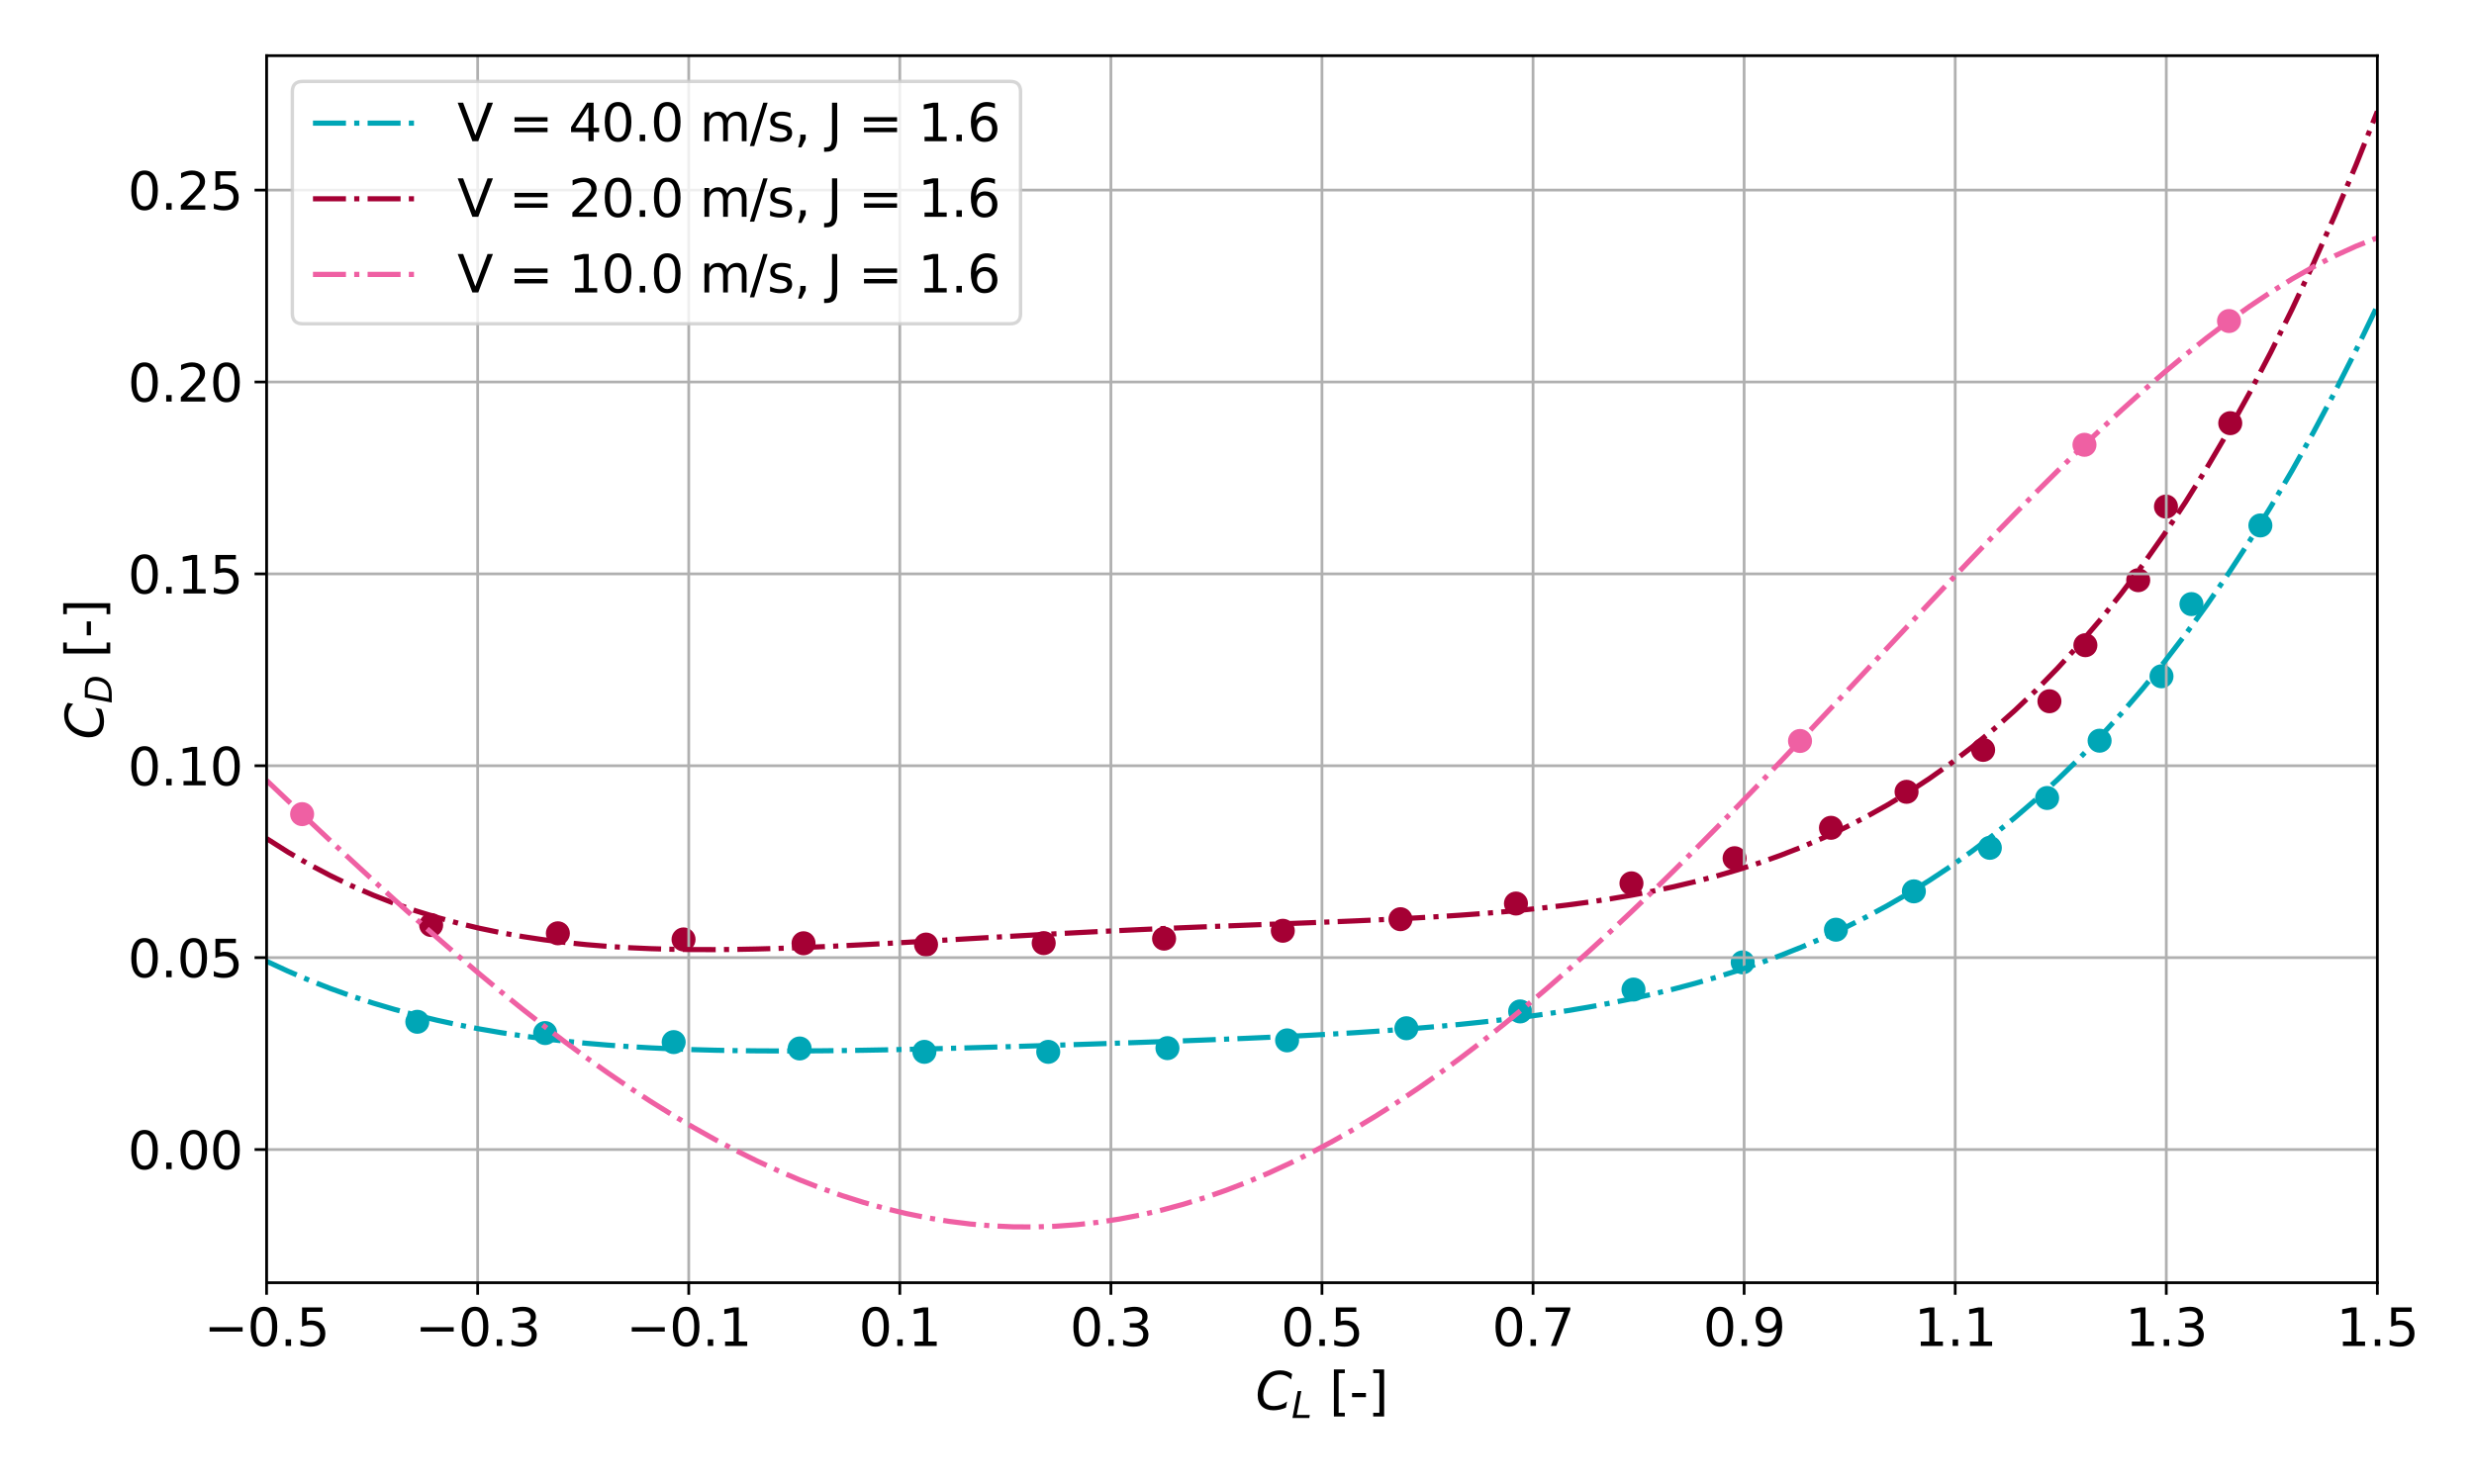<?xml version="1.0" encoding="utf-8" standalone="no"?>
<!DOCTYPE svg PUBLIC "-//W3C//DTD SVG 1.1//EN"
  "http://www.w3.org/Graphics/SVG/1.1/DTD/svg11.dtd">
<svg xmlns:xlink="http://www.w3.org/1999/xlink" width="720pt" height="432pt" viewBox="0 0 720 432" xmlns="http://www.w3.org/2000/svg" version="1.1">
 <defs>
  <style type="text/css">*{stroke-linejoin: round; stroke-linecap: butt}</style>
 </defs>
 <g id="figure_1">
  <g id="patch_1">
   <path d="M 0 432 
L 720 432 
L 720 0 
L 0 0 
z
" style="fill: #ffffff"/>
  </g>
  <g id="axes_1">
   <g id="patch_2">
    <path d="M 77.582 373.408 
L 691.875 373.408 
L 691.875 16.2 
L 77.582 16.2 
z
" style="fill: #ffffff"/>
   </g>
   <g id="PathCollection_1">
    <defs>
     <path id="m7dc0b5c1dd" d="M 0 3 
C 0.796 3 1.559 2.684 2.121 2.121 
C 2.684 1.559 3 0.796 3 0 
C 3 -0.796 2.684 -1.559 2.121 -2.121 
C 1.559 -2.684 0.796 -3 0 -3 
C -0.796 -3 -1.559 -2.684 -2.121 -2.121 
C -2.684 -1.559 -3 -0.796 -3 0 
C -3 0.796 -2.684 1.559 -2.121 2.121 
C -1.559 2.684 -0.796 3 0 3 
z
" style="stroke: #00a6b6"/>
    </defs>
    <g clip-path="url(#p1b90354f83)">
     <use xlink:href="#m7dc0b5c1dd" x="121.449" y="297.447" style="fill: #00a6b6; stroke: #00a6b6"/>
     <use xlink:href="#m7dc0b5c1dd" x="158.655" y="300.733" style="fill: #00a6b6; stroke: #00a6b6"/>
     <use xlink:href="#m7dc0b5c1dd" x="196.061" y="303.361" style="fill: #00a6b6; stroke: #00a6b6"/>
     <use xlink:href="#m7dc0b5c1dd" x="232.721" y="305.217" style="fill: #00a6b6; stroke: #00a6b6"/>
     <use xlink:href="#m7dc0b5c1dd" x="269.018" y="306.197" style="fill: #00a6b6; stroke: #00a6b6"/>
     <use xlink:href="#m7dc0b5c1dd" x="305.063" y="306.197" style="fill: #00a6b6; stroke: #00a6b6"/>
     <use xlink:href="#m7dc0b5c1dd" x="339.761" y="305.119" style="fill: #00a6b6; stroke: #00a6b6"/>
     <use xlink:href="#m7dc0b5c1dd" x="374.581" y="302.861" style="fill: #00a6b6; stroke: #00a6b6"/>
     <use xlink:href="#m7dc0b5c1dd" x="409.292" y="299.33" style="fill: #00a6b6; stroke: #00a6b6"/>
     <use xlink:href="#m7dc0b5c1dd" x="442.405" y="294.429" style="fill: #00a6b6; stroke: #00a6b6"/>
     <use xlink:href="#m7dc0b5c1dd" x="475.394" y="288.066" style="fill: #00a6b6; stroke: #00a6b6"/>
     <use xlink:href="#m7dc0b5c1dd" x="507.175" y="280.154" style="fill: #00a6b6; stroke: #00a6b6"/>
     <use xlink:href="#m7dc0b5c1dd" x="534.309" y="270.641" style="fill: #00a6b6; stroke: #00a6b6"/>
     <use xlink:href="#m7dc0b5c1dd" x="556.987" y="259.477" style="fill: #00a6b6; stroke: #00a6b6"/>
     <use xlink:href="#m7dc0b5c1dd" x="579.1" y="246.806" style="fill: #00a6b6; stroke: #00a6b6"/>
     <use xlink:href="#m7dc0b5c1dd" x="595.769" y="232.298" style="fill: #00a6b6; stroke: #00a6b6"/>
     <use xlink:href="#m7dc0b5c1dd" x="611.04" y="215.621" style="fill: #00a6b6; stroke: #00a6b6"/>
     <use xlink:href="#m7dc0b5c1dd" x="629.054" y="196.871" style="fill: #00a6b6; stroke: #00a6b6"/>
     <use xlink:href="#m7dc0b5c1dd" x="637.766" y="175.853" style="fill: #00a6b6; stroke: #00a6b6"/>
     <use xlink:href="#m7dc0b5c1dd" x="657.83" y="152.959" style="fill: #00a6b6; stroke: #00a6b6"/>
    </g>
   </g>
   <g id="PathCollection_2">
    <defs>
     <path id="m5bfd9c00a6" d="M 0 3 
C 0.796 3 1.559 2.684 2.121 2.121 
C 2.684 1.559 3 0.796 3 0 
C 3 -0.796 2.684 -1.559 2.121 -2.121 
C 1.559 -2.684 0.796 -3 0 -3 
C -0.796 -3 -1.559 -2.684 -2.121 -2.121 
C -2.684 -1.559 -3 -0.796 -3 0 
C -3 0.796 -2.684 1.559 -2.121 2.121 
C -1.559 2.684 -0.796 3 0 3 
z
" style="stroke: #a50034"/>
    </defs>
    <g clip-path="url(#p1b90354f83)">
     <use xlink:href="#m5bfd9c00a6" x="125.478" y="269.28" style="fill: #a50034; stroke: #a50034"/>
     <use xlink:href="#m5bfd9c00a6" x="162.358" y="271.689" style="fill: #a50034; stroke: #a50034"/>
     <use xlink:href="#m5bfd9c00a6" x="198.931" y="273.475" style="fill: #a50034; stroke: #a50034"/>
     <use xlink:href="#m5bfd9c00a6" x="233.854" y="274.588" style="fill: #a50034; stroke: #a50034"/>
     <use xlink:href="#m5bfd9c00a6" x="269.505" y="274.968" style="fill: #a50034; stroke: #a50034"/>
     <use xlink:href="#m5bfd9c00a6" x="303.747" y="274.541" style="fill: #a50034; stroke: #a50034"/>
     <use xlink:href="#m5bfd9c00a6" x="338.78" y="273.239" style="fill: #a50034; stroke: #a50034"/>
     <use xlink:href="#m5bfd9c00a6" x="373.333" y="270.949" style="fill: #a50034; stroke: #a50034"/>
     <use xlink:href="#m5bfd9c00a6" x="407.577" y="267.584" style="fill: #a50034; stroke: #a50034"/>
     <use xlink:href="#m5bfd9c00a6" x="441.183" y="263.024" style="fill: #a50034; stroke: #a50034"/>
     <use xlink:href="#m5bfd9c00a6" x="474.799" y="257.141" style="fill: #a50034; stroke: #a50034"/>
     <use xlink:href="#m5bfd9c00a6" x="504.815" y="249.83" style="fill: #a50034; stroke: #a50034"/>
     <use xlink:href="#m5bfd9c00a6" x="532.86" y="240.977" style="fill: #a50034; stroke: #a50034"/>
     <use xlink:href="#m5bfd9c00a6" x="554.861" y="230.5" style="fill: #a50034; stroke: #a50034"/>
     <use xlink:href="#m5bfd9c00a6" x="577.144" y="218.295" style="fill: #a50034; stroke: #a50034"/>
     <use xlink:href="#m5bfd9c00a6" x="596.437" y="204.137" style="fill: #a50034; stroke: #a50034"/>
     <use xlink:href="#m5bfd9c00a6" x="606.902" y="187.82" style="fill: #a50034; stroke: #a50034"/>
     <use xlink:href="#m5bfd9c00a6" x="622.281" y="168.898" style="fill: #a50034; stroke: #a50034"/>
     <use xlink:href="#m5bfd9c00a6" x="630.357" y="147.468" style="fill: #a50034; stroke: #a50034"/>
     <use xlink:href="#m5bfd9c00a6" x="649.062" y="123.19" style="fill: #a50034; stroke: #a50034"/>
    </g>
   </g>
   <g id="PathCollection_3">
    <defs>
     <path id="m4b5fa055b9" d="M 0 3 
C 0.796 3 1.559 2.684 2.121 2.121 
C 2.684 1.559 3 0.796 3 0 
C 3 -0.796 2.684 -1.559 2.121 -2.121 
C 1.559 -2.684 0.796 -3 0 -3 
C -0.796 -3 -1.559 -2.684 -2.121 -2.121 
C -2.684 -1.559 -3 -0.796 -3 0 
C -3 0.796 -2.684 1.559 -2.121 2.121 
C -1.559 2.684 -0.796 3 0 3 
z
" style="stroke: #ef60a3"/>
    </defs>
    <g clip-path="url(#p1b90354f83)">
     <use xlink:href="#m4b5fa055b9" x="87.925" y="236.998" style="fill: #ef60a3; stroke: #ef60a3"/>
     <use xlink:href="#m4b5fa055b9" x="523.855" y="215.702" style="fill: #ef60a3; stroke: #ef60a3"/>
     <use xlink:href="#m4b5fa055b9" x="606.638" y="129.484" style="fill: #ef60a3; stroke: #ef60a3"/>
     <use xlink:href="#m4b5fa055b9" x="648.699" y="93.453" style="fill: #ef60a3; stroke: #ef60a3"/>
    </g>
   </g>
   <g id="matplotlib.axis_1">
    <g id="xtick_1">
     <g id="line2d_1">
      <path d="M 77.582 373.408 
L 77.582 16.2 
" clip-path="url(#p1b90354f83)" style="fill: none; stroke: #b0b0b0; stroke-width: 0.8; stroke-linecap: square"/>
     </g>
     <g id="line2d_2">
      <defs>
       <path id="me62c32392a" d="M 0 0 
L 0 3.5 
" style="stroke: #000000; stroke-width: 0.8"/>
      </defs>
      <g>
       <use xlink:href="#me62c32392a" x="77.582" y="373.408" style="stroke: #000000; stroke-width: 0.8"/>
      </g>
     </g>
     <g id="text_1">
      <!-- −0.5 -->
      <g transform="translate(59.37 391.806) scale(0.15 -0.15)">
       <defs>
        <path id="DejaVuSans-2212" d="M 678 2272 
L 4684 2272 
L 4684 1741 
L 678 1741 
L 678 2272 
z
" transform="scale(0.016)"/>
        <path id="DejaVuSans-30" d="M 2034 4250 
Q 1547 4250 1301 3770 
Q 1056 3291 1056 2328 
Q 1056 1369 1301 889 
Q 1547 409 2034 409 
Q 2525 409 2770 889 
Q 3016 1369 3016 2328 
Q 3016 3291 2770 3770 
Q 2525 4250 2034 4250 
z
M 2034 4750 
Q 2819 4750 3233 4129 
Q 3647 3509 3647 2328 
Q 3647 1150 3233 529 
Q 2819 -91 2034 -91 
Q 1250 -91 836 529 
Q 422 1150 422 2328 
Q 422 3509 836 4129 
Q 1250 4750 2034 4750 
z
" transform="scale(0.016)"/>
        <path id="DejaVuSans-2e" d="M 684 794 
L 1344 794 
L 1344 0 
L 684 0 
L 684 794 
z
" transform="scale(0.016)"/>
        <path id="DejaVuSans-35" d="M 691 4666 
L 3169 4666 
L 3169 4134 
L 1269 4134 
L 1269 2991 
Q 1406 3038 1543 3061 
Q 1681 3084 1819 3084 
Q 2600 3084 3056 2656 
Q 3513 2228 3513 1497 
Q 3513 744 3044 326 
Q 2575 -91 1722 -91 
Q 1428 -91 1123 -41 
Q 819 9 494 109 
L 494 744 
Q 775 591 1075 516 
Q 1375 441 1709 441 
Q 2250 441 2565 725 
Q 2881 1009 2881 1497 
Q 2881 1984 2565 2268 
Q 2250 2553 1709 2553 
Q 1456 2553 1204 2497 
Q 953 2441 691 2322 
L 691 4666 
z
" transform="scale(0.016)"/>
       </defs>
       <use xlink:href="#DejaVuSans-2212"/>
       <use xlink:href="#DejaVuSans-30" x="83.789"/>
       <use xlink:href="#DejaVuSans-2e" x="147.412"/>
       <use xlink:href="#DejaVuSans-35" x="179.199"/>
      </g>
     </g>
    </g>
    <g id="xtick_2">
     <g id="line2d_3">
      <path d="M 139.011 373.408 
L 139.011 16.2 
" clip-path="url(#p1b90354f83)" style="fill: none; stroke: #b0b0b0; stroke-width: 0.8; stroke-linecap: square"/>
     </g>
     <g id="line2d_4">
      <g>
       <use xlink:href="#me62c32392a" x="139.011" y="373.408" style="stroke: #000000; stroke-width: 0.8"/>
      </g>
     </g>
     <g id="text_2">
      <!-- −0.3 -->
      <g transform="translate(120.799 391.806) scale(0.15 -0.15)">
       <defs>
        <path id="DejaVuSans-33" d="M 2597 2516 
Q 3050 2419 3304 2112 
Q 3559 1806 3559 1356 
Q 3559 666 3084 287 
Q 2609 -91 1734 -91 
Q 1441 -91 1130 -33 
Q 819 25 488 141 
L 488 750 
Q 750 597 1062 519 
Q 1375 441 1716 441 
Q 2309 441 2620 675 
Q 2931 909 2931 1356 
Q 2931 1769 2642 2001 
Q 2353 2234 1838 2234 
L 1294 2234 
L 1294 2753 
L 1863 2753 
Q 2328 2753 2575 2939 
Q 2822 3125 2822 3475 
Q 2822 3834 2567 4026 
Q 2313 4219 1838 4219 
Q 1578 4219 1281 4162 
Q 984 4106 628 3988 
L 628 4550 
Q 988 4650 1302 4700 
Q 1616 4750 1894 4750 
Q 2613 4750 3031 4423 
Q 3450 4097 3450 3541 
Q 3450 3153 3228 2886 
Q 3006 2619 2597 2516 
z
" transform="scale(0.016)"/>
       </defs>
       <use xlink:href="#DejaVuSans-2212"/>
       <use xlink:href="#DejaVuSans-30" x="83.789"/>
       <use xlink:href="#DejaVuSans-2e" x="147.412"/>
       <use xlink:href="#DejaVuSans-33" x="179.199"/>
      </g>
     </g>
    </g>
    <g id="xtick_3">
     <g id="line2d_5">
      <path d="M 200.441 373.408 
L 200.441 16.2 
" clip-path="url(#p1b90354f83)" style="fill: none; stroke: #b0b0b0; stroke-width: 0.8; stroke-linecap: square"/>
     </g>
     <g id="line2d_6">
      <g>
       <use xlink:href="#me62c32392a" x="200.441" y="373.408" style="stroke: #000000; stroke-width: 0.8"/>
      </g>
     </g>
     <g id="text_3">
      <!-- −0.1 -->
      <g transform="translate(182.228 391.806) scale(0.15 -0.15)">
       <defs>
        <path id="DejaVuSans-31" d="M 794 531 
L 1825 531 
L 1825 4091 
L 703 3866 
L 703 4441 
L 1819 4666 
L 2450 4666 
L 2450 531 
L 3481 531 
L 3481 0 
L 794 0 
L 794 531 
z
" transform="scale(0.016)"/>
       </defs>
       <use xlink:href="#DejaVuSans-2212"/>
       <use xlink:href="#DejaVuSans-30" x="83.789"/>
       <use xlink:href="#DejaVuSans-2e" x="147.412"/>
       <use xlink:href="#DejaVuSans-31" x="179.199"/>
      </g>
     </g>
    </g>
    <g id="xtick_4">
     <g id="line2d_7">
      <path d="M 261.87 373.408 
L 261.87 16.2 
" clip-path="url(#p1b90354f83)" style="fill: none; stroke: #b0b0b0; stroke-width: 0.8; stroke-linecap: square"/>
     </g>
     <g id="line2d_8">
      <g>
       <use xlink:href="#me62c32392a" x="261.87" y="373.408" style="stroke: #000000; stroke-width: 0.8"/>
      </g>
     </g>
     <g id="text_4">
      <!-- 0.1 -->
      <g transform="translate(249.943 391.806) scale(0.15 -0.15)">
       <use xlink:href="#DejaVuSans-30"/>
       <use xlink:href="#DejaVuSans-2e" x="63.623"/>
       <use xlink:href="#DejaVuSans-31" x="95.41"/>
      </g>
     </g>
    </g>
    <g id="xtick_5">
     <g id="line2d_9">
      <path d="M 323.299 373.408 
L 323.299 16.2 
" clip-path="url(#p1b90354f83)" style="fill: none; stroke: #b0b0b0; stroke-width: 0.8; stroke-linecap: square"/>
     </g>
     <g id="line2d_10">
      <g>
       <use xlink:href="#me62c32392a" x="323.299" y="373.408" style="stroke: #000000; stroke-width: 0.8"/>
      </g>
     </g>
     <g id="text_5">
      <!-- 0.3 -->
      <g transform="translate(311.372 391.806) scale(0.15 -0.15)">
       <use xlink:href="#DejaVuSans-30"/>
       <use xlink:href="#DejaVuSans-2e" x="63.623"/>
       <use xlink:href="#DejaVuSans-33" x="95.41"/>
      </g>
     </g>
    </g>
    <g id="xtick_6">
     <g id="line2d_11">
      <path d="M 384.728 373.408 
L 384.728 16.2 
" clip-path="url(#p1b90354f83)" style="fill: none; stroke: #b0b0b0; stroke-width: 0.8; stroke-linecap: square"/>
     </g>
     <g id="line2d_12">
      <g>
       <use xlink:href="#me62c32392a" x="384.728" y="373.408" style="stroke: #000000; stroke-width: 0.8"/>
      </g>
     </g>
     <g id="text_6">
      <!-- 0.5 -->
      <g transform="translate(372.801 391.806) scale(0.15 -0.15)">
       <use xlink:href="#DejaVuSans-30"/>
       <use xlink:href="#DejaVuSans-2e" x="63.623"/>
       <use xlink:href="#DejaVuSans-35" x="95.41"/>
      </g>
     </g>
    </g>
    <g id="xtick_7">
     <g id="line2d_13">
      <path d="M 446.158 373.408 
L 446.158 16.2 
" clip-path="url(#p1b90354f83)" style="fill: none; stroke: #b0b0b0; stroke-width: 0.8; stroke-linecap: square"/>
     </g>
     <g id="line2d_14">
      <g>
       <use xlink:href="#me62c32392a" x="446.158" y="373.408" style="stroke: #000000; stroke-width: 0.8"/>
      </g>
     </g>
     <g id="text_7">
      <!-- 0.7 -->
      <g transform="translate(434.23 391.806) scale(0.15 -0.15)">
       <defs>
        <path id="DejaVuSans-37" d="M 525 4666 
L 3525 4666 
L 3525 4397 
L 1831 0 
L 1172 0 
L 2766 4134 
L 525 4134 
L 525 4666 
z
" transform="scale(0.016)"/>
       </defs>
       <use xlink:href="#DejaVuSans-30"/>
       <use xlink:href="#DejaVuSans-2e" x="63.623"/>
       <use xlink:href="#DejaVuSans-37" x="95.41"/>
      </g>
     </g>
    </g>
    <g id="xtick_8">
     <g id="line2d_15">
      <path d="M 507.587 373.408 
L 507.587 16.2 
" clip-path="url(#p1b90354f83)" style="fill: none; stroke: #b0b0b0; stroke-width: 0.8; stroke-linecap: square"/>
     </g>
     <g id="line2d_16">
      <g>
       <use xlink:href="#me62c32392a" x="507.587" y="373.408" style="stroke: #000000; stroke-width: 0.8"/>
      </g>
     </g>
     <g id="text_8">
      <!-- 0.9 -->
      <g transform="translate(495.66 391.806) scale(0.15 -0.15)">
       <defs>
        <path id="DejaVuSans-39" d="M 703 97 
L 703 672 
Q 941 559 1184 500 
Q 1428 441 1663 441 
Q 2288 441 2617 861 
Q 2947 1281 2994 2138 
Q 2813 1869 2534 1725 
Q 2256 1581 1919 1581 
Q 1219 1581 811 2004 
Q 403 2428 403 3163 
Q 403 3881 828 4315 
Q 1253 4750 1959 4750 
Q 2769 4750 3195 4129 
Q 3622 3509 3622 2328 
Q 3622 1225 3098 567 
Q 2575 -91 1691 -91 
Q 1453 -91 1209 -44 
Q 966 3 703 97 
z
M 1959 2075 
Q 2384 2075 2632 2365 
Q 2881 2656 2881 3163 
Q 2881 3666 2632 3958 
Q 2384 4250 1959 4250 
Q 1534 4250 1286 3958 
Q 1038 3666 1038 3163 
Q 1038 2656 1286 2365 
Q 1534 2075 1959 2075 
z
" transform="scale(0.016)"/>
       </defs>
       <use xlink:href="#DejaVuSans-30"/>
       <use xlink:href="#DejaVuSans-2e" x="63.623"/>
       <use xlink:href="#DejaVuSans-39" x="95.41"/>
      </g>
     </g>
    </g>
    <g id="xtick_9">
     <g id="line2d_17">
      <path d="M 569.016 373.408 
L 569.016 16.2 
" clip-path="url(#p1b90354f83)" style="fill: none; stroke: #b0b0b0; stroke-width: 0.8; stroke-linecap: square"/>
     </g>
     <g id="line2d_18">
      <g>
       <use xlink:href="#me62c32392a" x="569.016" y="373.408" style="stroke: #000000; stroke-width: 0.8"/>
      </g>
     </g>
     <g id="text_9">
      <!-- 1.1 -->
      <g transform="translate(557.089 391.806) scale(0.15 -0.15)">
       <use xlink:href="#DejaVuSans-31"/>
       <use xlink:href="#DejaVuSans-2e" x="63.623"/>
       <use xlink:href="#DejaVuSans-31" x="95.41"/>
      </g>
     </g>
    </g>
    <g id="xtick_10">
     <g id="line2d_19">
      <path d="M 630.446 373.408 
L 630.446 16.2 
" clip-path="url(#p1b90354f83)" style="fill: none; stroke: #b0b0b0; stroke-width: 0.8; stroke-linecap: square"/>
     </g>
     <g id="line2d_20">
      <g>
       <use xlink:href="#me62c32392a" x="630.446" y="373.408" style="stroke: #000000; stroke-width: 0.8"/>
      </g>
     </g>
     <g id="text_10">
      <!-- 1.3 -->
      <g transform="translate(618.518 391.806) scale(0.15 -0.15)">
       <use xlink:href="#DejaVuSans-31"/>
       <use xlink:href="#DejaVuSans-2e" x="63.623"/>
       <use xlink:href="#DejaVuSans-33" x="95.41"/>
      </g>
     </g>
    </g>
    <g id="xtick_11">
     <g id="line2d_21">
      <path d="M 691.875 373.408 
L 691.875 16.2 
" clip-path="url(#p1b90354f83)" style="fill: none; stroke: #b0b0b0; stroke-width: 0.8; stroke-linecap: square"/>
     </g>
     <g id="line2d_22">
      <g>
       <use xlink:href="#me62c32392a" x="691.875" y="373.408" style="stroke: #000000; stroke-width: 0.8"/>
      </g>
     </g>
     <g id="text_11">
      <!-- 1.5 -->
      <g transform="translate(679.948 391.806) scale(0.15 -0.15)">
       <use xlink:href="#DejaVuSans-31"/>
       <use xlink:href="#DejaVuSans-2e" x="63.623"/>
       <use xlink:href="#DejaVuSans-35" x="95.41"/>
      </g>
     </g>
    </g>
    <g id="text_12">
     <!-- $C_L$ [-] -->
     <g transform="translate(365.378 410.323) scale(0.15 -0.15)">
      <defs>
       <path id="DejaVuSans-Oblique-43" d="M 4447 4306 
L 4319 3641 
Q 4019 3944 3683 4091 
Q 3347 4238 2956 4238 
Q 2422 4238 2017 3981 
Q 1613 3725 1319 3200 
Q 1131 2863 1032 2486 
Q 934 2109 934 1728 
Q 934 1091 1264 756 
Q 1594 422 2222 422 
Q 2656 422 3056 561 
Q 3456 700 3834 978 
L 3688 231 
Q 3316 72 2936 -9 
Q 2556 -91 2175 -91 
Q 1278 -91 773 396 
Q 269 884 269 1753 
Q 269 2309 461 2846 
Q 653 3384 1013 3828 
Q 1394 4300 1883 4525 
Q 2372 4750 3022 4750 
Q 3422 4750 3780 4639 
Q 4138 4528 4447 4306 
z
" transform="scale(0.016)"/>
       <path id="DejaVuSans-Oblique-4c" d="M 1075 4666 
L 1709 4666 
L 909 525 
L 3181 525 
L 3078 0 
L 172 0 
L 1075 4666 
z
" transform="scale(0.016)"/>
       <path id="DejaVuSans-20" transform="scale(0.016)"/>
       <path id="DejaVuSans-5b" d="M 550 4863 
L 1875 4863 
L 1875 4416 
L 1125 4416 
L 1125 -397 
L 1875 -397 
L 1875 -844 
L 550 -844 
L 550 4863 
z
" transform="scale(0.016)"/>
       <path id="DejaVuSans-2d" d="M 313 2009 
L 1997 2009 
L 1997 1497 
L 313 1497 
L 313 2009 
z
" transform="scale(0.016)"/>
       <path id="DejaVuSans-5d" d="M 1947 4863 
L 1947 -844 
L 622 -844 
L 622 -397 
L 1369 -397 
L 1369 4416 
L 622 4416 
L 622 4863 
L 1947 4863 
z
" transform="scale(0.016)"/>
      </defs>
      <use xlink:href="#DejaVuSans-Oblique-43" transform="translate(0 0.016)"/>
      <use xlink:href="#DejaVuSans-Oblique-4c" transform="translate(69.824 -16.391) scale(0.7)"/>
      <use xlink:href="#DejaVuSans-20" transform="translate(111.558 0.016)"/>
      <use xlink:href="#DejaVuSans-5b" transform="translate(143.345 0.016)"/>
      <use xlink:href="#DejaVuSans-2d" transform="translate(182.358 0.016)"/>
      <use xlink:href="#DejaVuSans-5d" transform="translate(218.442 0.016)"/>
     </g>
    </g>
   </g>
   <g id="matplotlib.axis_2">
    <g id="ytick_1">
     <g id="line2d_23">
      <path d="M 77.582 334.63 
L 691.875 334.63 
" clip-path="url(#p1b90354f83)" style="fill: none; stroke: #b0b0b0; stroke-width: 0.8; stroke-linecap: square"/>
     </g>
     <g id="line2d_24">
      <defs>
       <path id="m1c66eb8888" d="M 0 0 
L -3.5 0 
" style="stroke: #000000; stroke-width: 0.8"/>
      </defs>
      <g>
       <use xlink:href="#m1c66eb8888" x="77.582" y="334.63" style="stroke: #000000; stroke-width: 0.8"/>
      </g>
     </g>
     <g id="text_13">
      <!-- 0.00 -->
      <g transform="translate(37.184 340.329) scale(0.15 -0.15)">
       <use xlink:href="#DejaVuSans-30"/>
       <use xlink:href="#DejaVuSans-2e" x="63.623"/>
       <use xlink:href="#DejaVuSans-30" x="95.41"/>
       <use xlink:href="#DejaVuSans-30" x="159.033"/>
      </g>
     </g>
    </g>
    <g id="ytick_2">
     <g id="line2d_25">
      <path d="M 77.582 278.771 
L 691.875 278.771 
" clip-path="url(#p1b90354f83)" style="fill: none; stroke: #b0b0b0; stroke-width: 0.8; stroke-linecap: square"/>
     </g>
     <g id="line2d_26">
      <g>
       <use xlink:href="#m1c66eb8888" x="77.582" y="278.771" style="stroke: #000000; stroke-width: 0.8"/>
      </g>
     </g>
     <g id="text_14">
      <!-- 0.05 -->
      <g transform="translate(37.184 284.47) scale(0.15 -0.15)">
       <use xlink:href="#DejaVuSans-30"/>
       <use xlink:href="#DejaVuSans-2e" x="63.623"/>
       <use xlink:href="#DejaVuSans-30" x="95.41"/>
       <use xlink:href="#DejaVuSans-35" x="159.033"/>
      </g>
     </g>
    </g>
    <g id="ytick_3">
     <g id="line2d_27">
      <path d="M 77.582 222.913 
L 691.875 222.913 
" clip-path="url(#p1b90354f83)" style="fill: none; stroke: #b0b0b0; stroke-width: 0.8; stroke-linecap: square"/>
     </g>
     <g id="line2d_28">
      <g>
       <use xlink:href="#m1c66eb8888" x="77.582" y="222.913" style="stroke: #000000; stroke-width: 0.8"/>
      </g>
     </g>
     <g id="text_15">
      <!-- 0.10 -->
      <g transform="translate(37.184 228.612) scale(0.15 -0.15)">
       <use xlink:href="#DejaVuSans-30"/>
       <use xlink:href="#DejaVuSans-2e" x="63.623"/>
       <use xlink:href="#DejaVuSans-31" x="95.41"/>
       <use xlink:href="#DejaVuSans-30" x="159.033"/>
      </g>
     </g>
    </g>
    <g id="ytick_4">
     <g id="line2d_29">
      <path d="M 77.582 167.054 
L 691.875 167.054 
" clip-path="url(#p1b90354f83)" style="fill: none; stroke: #b0b0b0; stroke-width: 0.8; stroke-linecap: square"/>
     </g>
     <g id="line2d_30">
      <g>
       <use xlink:href="#m1c66eb8888" x="77.582" y="167.054" style="stroke: #000000; stroke-width: 0.8"/>
      </g>
     </g>
     <g id="text_16">
      <!-- 0.15 -->
      <g transform="translate(37.184 172.753) scale(0.15 -0.15)">
       <use xlink:href="#DejaVuSans-30"/>
       <use xlink:href="#DejaVuSans-2e" x="63.623"/>
       <use xlink:href="#DejaVuSans-31" x="95.41"/>
       <use xlink:href="#DejaVuSans-35" x="159.033"/>
      </g>
     </g>
    </g>
    <g id="ytick_5">
     <g id="line2d_31">
      <path d="M 77.582 111.196 
L 691.875 111.196 
" clip-path="url(#p1b90354f83)" style="fill: none; stroke: #b0b0b0; stroke-width: 0.8; stroke-linecap: square"/>
     </g>
     <g id="line2d_32">
      <g>
       <use xlink:href="#m1c66eb8888" x="77.582" y="111.196" style="stroke: #000000; stroke-width: 0.8"/>
      </g>
     </g>
     <g id="text_17">
      <!-- 0.20 -->
      <g transform="translate(37.184 116.895) scale(0.15 -0.15)">
       <defs>
        <path id="DejaVuSans-32" d="M 1228 531 
L 3431 531 
L 3431 0 
L 469 0 
L 469 531 
Q 828 903 1448 1529 
Q 2069 2156 2228 2338 
Q 2531 2678 2651 2914 
Q 2772 3150 2772 3378 
Q 2772 3750 2511 3984 
Q 2250 4219 1831 4219 
Q 1534 4219 1204 4116 
Q 875 4013 500 3803 
L 500 4441 
Q 881 4594 1212 4672 
Q 1544 4750 1819 4750 
Q 2544 4750 2975 4387 
Q 3406 4025 3406 3419 
Q 3406 3131 3298 2873 
Q 3191 2616 2906 2266 
Q 2828 2175 2409 1742 
Q 1991 1309 1228 531 
z
" transform="scale(0.016)"/>
       </defs>
       <use xlink:href="#DejaVuSans-30"/>
       <use xlink:href="#DejaVuSans-2e" x="63.623"/>
       <use xlink:href="#DejaVuSans-32" x="95.41"/>
       <use xlink:href="#DejaVuSans-30" x="159.033"/>
      </g>
     </g>
    </g>
    <g id="ytick_6">
     <g id="line2d_33">
      <path d="M 77.582 55.338 
L 691.875 55.338 
" clip-path="url(#p1b90354f83)" style="fill: none; stroke: #b0b0b0; stroke-width: 0.8; stroke-linecap: square"/>
     </g>
     <g id="line2d_34">
      <g>
       <use xlink:href="#m1c66eb8888" x="77.582" y="55.338" style="stroke: #000000; stroke-width: 0.8"/>
      </g>
     </g>
     <g id="text_18">
      <!-- 0.25 -->
      <g transform="translate(37.184 61.036) scale(0.15 -0.15)">
       <use xlink:href="#DejaVuSans-30"/>
       <use xlink:href="#DejaVuSans-2e" x="63.623"/>
       <use xlink:href="#DejaVuSans-32" x="95.41"/>
       <use xlink:href="#DejaVuSans-35" x="159.033"/>
      </g>
     </g>
    </g>
    <g id="text_19">
     <!-- $C_D$ [-] -->
     <g transform="translate(30.064 215.279) rotate(-90) scale(0.15 -0.15)">
      <defs>
       <path id="DejaVuSans-Oblique-44" d="M 1081 4666 
L 2438 4666 
Q 3519 4666 4070 4208 
Q 4622 3750 4622 2847 
Q 4622 2250 4412 1698 
Q 4203 1147 3834 769 
Q 3463 381 2891 190 
Q 2319 0 1538 0 
L 172 0 
L 1081 4666 
z
M 1613 4147 
L 909 519 
L 1734 519 
Q 2794 519 3375 1128 
Q 3956 1738 3956 2847 
Q 3956 3519 3581 3833 
Q 3206 4147 2406 4147 
L 1613 4147 
z
" transform="scale(0.016)"/>
      </defs>
      <use xlink:href="#DejaVuSans-Oblique-43" transform="translate(0 0.016)"/>
      <use xlink:href="#DejaVuSans-Oblique-44" transform="translate(69.824 -16.391) scale(0.7)"/>
      <use xlink:href="#DejaVuSans-20" transform="translate(126.46 0.016)"/>
      <use xlink:href="#DejaVuSans-5b" transform="translate(158.247 0.016)"/>
      <use xlink:href="#DejaVuSans-2d" transform="translate(197.261 0.016)"/>
      <use xlink:href="#DejaVuSans-5d" transform="translate(233.345 0.016)"/>
     </g>
    </g>
   </g>
   <g id="line2d_35">
    <path d="M 77.582 279.831 
L 83.787 282.706 
L 89.992 285.349 
L 96.197 287.773 
L 102.402 289.989 
L 108.607 292.009 
L 114.812 293.844 
L 121.017 295.505 
L 127.222 297.001 
L 133.427 298.345 
L 139.632 299.544 
L 145.837 300.61 
L 152.042 301.55 
L 158.247 302.373 
L 164.452 303.089 
L 170.657 303.705 
L 176.862 304.229 
L 183.067 304.669 
L 189.272 305.031 
L 195.477 305.323 
L 201.682 305.55 
L 207.887 305.72 
L 214.092 305.838 
L 220.297 305.908 
L 226.502 305.938 
L 232.706 305.93 
L 238.911 305.891 
L 245.116 305.823 
L 251.321 305.731 
L 257.526 305.617 
L 263.731 305.487 
L 269.936 305.341 
L 276.141 305.183 
L 282.346 305.014 
L 288.551 304.837 
L 294.756 304.652 
L 300.961 304.462 
L 307.166 304.267 
L 313.371 304.066 
L 319.576 303.862 
L 325.781 303.652 
L 331.986 303.437 
L 338.191 303.216 
L 344.396 302.987 
L 350.601 302.75 
L 356.806 302.501 
L 363.011 302.24 
L 369.216 301.963 
L 375.421 301.667 
L 381.626 301.35 
L 387.831 301.007 
L 394.036 300.636 
L 400.241 300.231 
L 406.446 299.788 
L 412.651 299.302 
L 418.856 298.768 
L 425.061 298.181 
L 431.266 297.534 
L 437.471 296.822 
L 443.676 296.037 
L 449.881 295.174 
L 456.086 294.224 
L 462.291 293.18 
L 468.496 292.035 
L 474.701 290.779 
L 480.906 289.405 
L 487.111 287.904 
L 493.316 286.266 
L 499.521 284.481 
L 505.726 282.541 
L 511.931 280.434 
L 518.136 278.151 
L 524.341 275.68 
L 530.546 273.009 
L 536.751 270.129 
L 542.955 267.026 
L 549.16 263.688 
L 555.365 260.103 
L 561.57 256.257 
L 567.775 252.139 
L 573.98 247.733 
L 580.185 243.027 
L 586.39 238.006 
L 592.595 232.655 
L 598.8 226.959 
L 605.005 220.904 
L 611.21 214.474 
L 617.415 207.652 
L 623.62 200.423 
L 629.825 192.769 
L 636.03 184.675 
L 642.235 176.123 
L 648.44 167.095 
L 654.645 157.574 
L 660.85 147.54 
L 667.055 136.976 
L 673.26 125.863 
L 679.465 114.182 
L 685.67 101.912 
L 691.875 89.034 
" clip-path="url(#p1b90354f83)" style="fill: none; stroke-dasharray: 9.6,2.4,1.5,2.4; stroke-dashoffset: 0; stroke: #00a6b6; stroke-width: 1.5"/>
   </g>
   <g id="line2d_36">
    <path d="M 77.582 244.094 
L 83.787 248.038 
L 89.992 251.64 
L 96.197 254.919 
L 102.402 257.893 
L 108.607 260.578 
L 114.812 262.991 
L 121.017 265.148 
L 127.222 267.066 
L 133.427 268.758 
L 139.632 270.241 
L 145.837 271.528 
L 152.042 272.633 
L 158.247 273.569 
L 164.452 274.35 
L 170.657 274.987 
L 176.862 275.493 
L 183.067 275.879 
L 189.272 276.156 
L 195.477 276.334 
L 201.682 276.424 
L 207.887 276.435 
L 214.092 276.376 
L 220.297 276.256 
L 226.502 276.082 
L 232.706 275.863 
L 238.911 275.606 
L 245.116 275.317 
L 251.321 275.003 
L 257.526 274.67 
L 263.731 274.322 
L 269.936 273.965 
L 276.141 273.603 
L 282.346 273.239 
L 288.551 272.878 
L 294.756 272.522 
L 300.961 272.173 
L 307.166 271.834 
L 313.371 271.506 
L 319.576 271.191 
L 325.781 270.888 
L 331.986 270.598 
L 338.191 270.32 
L 344.396 270.054 
L 350.601 269.798 
L 356.806 269.551 
L 363.011 269.31 
L 369.216 269.073 
L 375.421 268.836 
L 381.626 268.595 
L 387.831 268.347 
L 394.036 268.087 
L 400.241 267.809 
L 406.446 267.509 
L 412.651 267.179 
L 418.856 266.814 
L 425.061 266.407 
L 431.266 265.95 
L 437.471 265.435 
L 443.676 264.854 
L 449.881 264.198 
L 456.086 263.457 
L 462.291 262.623 
L 468.496 261.683 
L 474.701 260.628 
L 480.906 259.447 
L 487.111 258.127 
L 493.316 256.657 
L 499.521 255.023 
L 505.726 253.213 
L 511.931 251.214 
L 518.136 249.01 
L 524.341 246.588 
L 530.546 243.932 
L 536.751 241.027 
L 542.955 237.857 
L 549.16 234.405 
L 555.365 230.655 
L 561.57 226.59 
L 567.775 222.19 
L 573.98 217.439 
L 580.185 212.317 
L 586.39 206.804 
L 592.595 200.882 
L 598.8 194.53 
L 605.005 187.727 
L 611.21 180.452 
L 617.415 172.683 
L 623.62 164.399 
L 629.825 155.577 
L 636.03 146.193 
L 642.235 136.224 
L 648.44 125.646 
L 654.645 114.435 
L 660.85 102.565 
L 667.055 90.012 
L 673.26 76.749 
L 679.465 62.75 
L 685.67 47.989 
L 691.875 32.437 
" clip-path="url(#p1b90354f83)" style="fill: none; stroke-dasharray: 9.6,2.4,1.5,2.4; stroke-dashoffset: 0; stroke: #a50034; stroke-width: 1.5"/>
   </g>
   <g id="line2d_37">
    <path d="M 77.582 227.193 
L 83.787 233.084 
L 89.992 238.949 
L 96.197 244.777 
L 102.402 250.557 
L 108.607 256.277 
L 114.812 261.925 
L 121.017 267.491 
L 127.222 272.965 
L 133.427 278.337 
L 139.632 283.596 
L 145.837 288.734 
L 152.042 293.741 
L 158.247 298.609 
L 164.452 303.33 
L 170.657 307.894 
L 176.862 312.295 
L 183.067 316.526 
L 189.272 320.578 
L 195.477 324.447 
L 201.682 328.124 
L 207.887 331.605 
L 214.092 334.884 
L 220.297 337.954 
L 226.502 340.812 
L 232.706 343.453 
L 238.911 345.872 
L 245.116 348.065 
L 251.321 350.03 
L 257.526 351.762 
L 263.731 353.258 
L 269.936 354.516 
L 276.141 355.535 
L 282.346 356.311 
L 288.551 356.843 
L 294.756 357.13 
L 300.961 357.171 
L 307.166 356.966 
L 313.371 356.514 
L 319.576 355.816 
L 325.781 354.871 
L 331.986 353.681 
L 338.191 352.247 
L 344.396 350.57 
L 350.601 348.653 
L 356.806 346.496 
L 363.011 344.103 
L 369.216 341.477 
L 375.421 338.621 
L 381.626 335.538 
L 387.831 332.232 
L 394.036 328.707 
L 400.241 324.968 
L 406.446 321.02 
L 412.651 316.867 
L 418.856 312.516 
L 425.061 307.973 
L 431.266 303.243 
L 437.471 298.333 
L 443.676 293.25 
L 449.881 288.001 
L 456.086 282.594 
L 462.291 277.037 
L 468.496 271.338 
L 474.701 265.505 
L 480.906 259.548 
L 487.111 253.476 
L 493.316 247.299 
L 499.521 241.026 
L 505.726 234.667 
L 511.931 228.234 
L 518.136 221.737 
L 524.341 215.188 
L 530.546 208.599 
L 536.751 201.98 
L 542.955 195.345 
L 549.16 188.707 
L 555.365 182.077 
L 561.57 175.471 
L 567.775 168.901 
L 573.98 162.381 
L 580.185 155.926 
L 586.39 149.55 
L 592.595 143.269 
L 598.8 137.098 
L 605.005 131.052 
L 611.21 125.149 
L 617.415 119.403 
L 623.62 113.832 
L 629.825 108.453 
L 636.03 103.283 
L 642.235 98.341 
L 648.44 93.644 
L 654.645 89.21 
L 660.85 85.059 
L 667.055 81.21 
L 673.26 77.681 
L 679.465 74.494 
L 685.67 71.667 
L 691.875 69.222 
" clip-path="url(#p1b90354f83)" style="fill: none; stroke-dasharray: 9.6,2.4,1.5,2.4; stroke-dashoffset: 0; stroke: #ef60a3; stroke-width: 1.5"/>
   </g>
   <g id="patch_3">
    <path d="M 77.582 373.408 
L 77.582 16.2 
" style="fill: none; stroke: #000000; stroke-width: 0.8; stroke-linejoin: miter; stroke-linecap: square"/>
   </g>
   <g id="patch_4">
    <path d="M 691.875 373.408 
L 691.875 16.2 
" style="fill: none; stroke: #000000; stroke-width: 0.8; stroke-linejoin: miter; stroke-linecap: square"/>
   </g>
   <g id="patch_5">
    <path d="M 77.582 373.408 
L 691.875 373.408 
" style="fill: none; stroke: #000000; stroke-width: 0.8; stroke-linejoin: miter; stroke-linecap: square"/>
   </g>
   <g id="patch_6">
    <path d="M 77.582 16.2 
L 691.875 16.2 
" style="fill: none; stroke: #000000; stroke-width: 0.8; stroke-linejoin: miter; stroke-linecap: square"/>
   </g>
   <g id="legend_1">
    <g id="patch_7">
     <path d="M 88.082 94.252 
L 294.009 94.252 
Q 297.009 94.252 297.009 91.252 
L 297.009 26.7 
Q 297.009 23.7 294.009 23.7 
L 88.082 23.7 
Q 85.082 23.7 85.082 26.7 
L 85.082 91.252 
Q 85.082 94.252 88.082 94.252 
z
" style="fill: #ffffff; opacity: 0.8; stroke: #cccccc; stroke-linejoin: miter"/>
    </g>
    <g id="line2d_38">
     <path d="M 91.082 35.848 
L 106.082 35.848 
L 121.082 35.848 
" style="fill: none; stroke-dasharray: 9.6,2.4,1.5,2.4; stroke-dashoffset: 0; stroke: #00a6b6; stroke-width: 1.5"/>
    </g>
    <g id="text_20">
     <!-- V = 40.0 m/s, J = 1.6 -->
     <g transform="translate(133.082 41.098) scale(0.15 -0.15)">
      <defs>
       <path id="DejaVuSans-56" d="M 1831 0 
L 50 4666 
L 709 4666 
L 2188 738 
L 3669 4666 
L 4325 4666 
L 2547 0 
L 1831 0 
z
" transform="scale(0.016)"/>
       <path id="DejaVuSans-3d" d="M 678 2906 
L 4684 2906 
L 4684 2381 
L 678 2381 
L 678 2906 
z
M 678 1631 
L 4684 1631 
L 4684 1100 
L 678 1100 
L 678 1631 
z
" transform="scale(0.016)"/>
       <path id="DejaVuSans-34" d="M 2419 4116 
L 825 1625 
L 2419 1625 
L 2419 4116 
z
M 2253 4666 
L 3047 4666 
L 3047 1625 
L 3713 1625 
L 3713 1100 
L 3047 1100 
L 3047 0 
L 2419 0 
L 2419 1100 
L 313 1100 
L 313 1709 
L 2253 4666 
z
" transform="scale(0.016)"/>
       <path id="DejaVuSans-6d" d="M 3328 2828 
Q 3544 3216 3844 3400 
Q 4144 3584 4550 3584 
Q 5097 3584 5394 3201 
Q 5691 2819 5691 2113 
L 5691 0 
L 5113 0 
L 5113 2094 
Q 5113 2597 4934 2840 
Q 4756 3084 4391 3084 
Q 3944 3084 3684 2787 
Q 3425 2491 3425 1978 
L 3425 0 
L 2847 0 
L 2847 2094 
Q 2847 2600 2669 2842 
Q 2491 3084 2119 3084 
Q 1678 3084 1418 2786 
Q 1159 2488 1159 1978 
L 1159 0 
L 581 0 
L 581 3500 
L 1159 3500 
L 1159 2956 
Q 1356 3278 1631 3431 
Q 1906 3584 2284 3584 
Q 2666 3584 2933 3390 
Q 3200 3197 3328 2828 
z
" transform="scale(0.016)"/>
       <path id="DejaVuSans-2f" d="M 1625 4666 
L 2156 4666 
L 531 -594 
L 0 -594 
L 1625 4666 
z
" transform="scale(0.016)"/>
       <path id="DejaVuSans-73" d="M 2834 3397 
L 2834 2853 
Q 2591 2978 2328 3040 
Q 2066 3103 1784 3103 
Q 1356 3103 1142 2972 
Q 928 2841 928 2578 
Q 928 2378 1081 2264 
Q 1234 2150 1697 2047 
L 1894 2003 
Q 2506 1872 2764 1633 
Q 3022 1394 3022 966 
Q 3022 478 2636 193 
Q 2250 -91 1575 -91 
Q 1294 -91 989 -36 
Q 684 19 347 128 
L 347 722 
Q 666 556 975 473 
Q 1284 391 1588 391 
Q 1994 391 2212 530 
Q 2431 669 2431 922 
Q 2431 1156 2273 1281 
Q 2116 1406 1581 1522 
L 1381 1569 
Q 847 1681 609 1914 
Q 372 2147 372 2553 
Q 372 3047 722 3315 
Q 1072 3584 1716 3584 
Q 2034 3584 2315 3537 
Q 2597 3491 2834 3397 
z
" transform="scale(0.016)"/>
       <path id="DejaVuSans-2c" d="M 750 794 
L 1409 794 
L 1409 256 
L 897 -744 
L 494 -744 
L 750 256 
L 750 794 
z
" transform="scale(0.016)"/>
       <path id="DejaVuSans-4a" d="M 628 4666 
L 1259 4666 
L 1259 325 
Q 1259 -519 939 -900 
Q 619 -1281 -91 -1281 
L -331 -1281 
L -331 -750 
L -134 -750 
Q 284 -750 456 -515 
Q 628 -281 628 325 
L 628 4666 
z
" transform="scale(0.016)"/>
       <path id="DejaVuSans-36" d="M 2113 2584 
Q 1688 2584 1439 2293 
Q 1191 2003 1191 1497 
Q 1191 994 1439 701 
Q 1688 409 2113 409 
Q 2538 409 2786 701 
Q 3034 994 3034 1497 
Q 3034 2003 2786 2293 
Q 2538 2584 2113 2584 
z
M 3366 4563 
L 3366 3988 
Q 3128 4100 2886 4159 
Q 2644 4219 2406 4219 
Q 1781 4219 1451 3797 
Q 1122 3375 1075 2522 
Q 1259 2794 1537 2939 
Q 1816 3084 2150 3084 
Q 2853 3084 3261 2657 
Q 3669 2231 3669 1497 
Q 3669 778 3244 343 
Q 2819 -91 2113 -91 
Q 1303 -91 875 529 
Q 447 1150 447 2328 
Q 447 3434 972 4092 
Q 1497 4750 2381 4750 
Q 2619 4750 2861 4703 
Q 3103 4656 3366 4563 
z
" transform="scale(0.016)"/>
      </defs>
      <use xlink:href="#DejaVuSans-56"/>
      <use xlink:href="#DejaVuSans-20" x="68.408"/>
      <use xlink:href="#DejaVuSans-3d" x="100.195"/>
      <use xlink:href="#DejaVuSans-20" x="183.984"/>
      <use xlink:href="#DejaVuSans-34" x="215.771"/>
      <use xlink:href="#DejaVuSans-30" x="279.395"/>
      <use xlink:href="#DejaVuSans-2e" x="343.018"/>
      <use xlink:href="#DejaVuSans-30" x="374.805"/>
      <use xlink:href="#DejaVuSans-20" x="438.428"/>
      <use xlink:href="#DejaVuSans-6d" x="470.215"/>
      <use xlink:href="#DejaVuSans-2f" x="567.627"/>
      <use xlink:href="#DejaVuSans-73" x="601.318"/>
      <use xlink:href="#DejaVuSans-2c" x="653.418"/>
      <use xlink:href="#DejaVuSans-20" x="685.205"/>
      <use xlink:href="#DejaVuSans-4a" x="716.992"/>
      <use xlink:href="#DejaVuSans-20" x="746.484"/>
      <use xlink:href="#DejaVuSans-3d" x="778.271"/>
      <use xlink:href="#DejaVuSans-20" x="862.061"/>
      <use xlink:href="#DejaVuSans-31" x="893.848"/>
      <use xlink:href="#DejaVuSans-2e" x="957.471"/>
      <use xlink:href="#DejaVuSans-36" x="989.258"/>
     </g>
    </g>
    <g id="line2d_39">
     <path d="M 91.082 57.865 
L 106.082 57.865 
L 121.082 57.865 
" style="fill: none; stroke-dasharray: 9.6,2.4,1.5,2.4; stroke-dashoffset: 0; stroke: #a50034; stroke-width: 1.5"/>
    </g>
    <g id="text_21">
     <!-- V = 20.0 m/s, J = 1.6 -->
     <g transform="translate(133.082 63.115) scale(0.15 -0.15)">
      <use xlink:href="#DejaVuSans-56"/>
      <use xlink:href="#DejaVuSans-20" x="68.408"/>
      <use xlink:href="#DejaVuSans-3d" x="100.195"/>
      <use xlink:href="#DejaVuSans-20" x="183.984"/>
      <use xlink:href="#DejaVuSans-32" x="215.771"/>
      <use xlink:href="#DejaVuSans-30" x="279.395"/>
      <use xlink:href="#DejaVuSans-2e" x="343.018"/>
      <use xlink:href="#DejaVuSans-30" x="374.805"/>
      <use xlink:href="#DejaVuSans-20" x="438.428"/>
      <use xlink:href="#DejaVuSans-6d" x="470.215"/>
      <use xlink:href="#DejaVuSans-2f" x="567.627"/>
      <use xlink:href="#DejaVuSans-73" x="601.318"/>
      <use xlink:href="#DejaVuSans-2c" x="653.418"/>
      <use xlink:href="#DejaVuSans-20" x="685.205"/>
      <use xlink:href="#DejaVuSans-4a" x="716.992"/>
      <use xlink:href="#DejaVuSans-20" x="746.484"/>
      <use xlink:href="#DejaVuSans-3d" x="778.271"/>
      <use xlink:href="#DejaVuSans-20" x="862.061"/>
      <use xlink:href="#DejaVuSans-31" x="893.848"/>
      <use xlink:href="#DejaVuSans-2e" x="957.471"/>
      <use xlink:href="#DejaVuSans-36" x="989.258"/>
     </g>
    </g>
    <g id="line2d_40">
     <path d="M 91.082 79.882 
L 106.082 79.882 
L 121.082 79.882 
" style="fill: none; stroke-dasharray: 9.6,2.4,1.5,2.4; stroke-dashoffset: 0; stroke: #ef60a3; stroke-width: 1.5"/>
    </g>
    <g id="text_22">
     <!-- V = 10.0 m/s, J = 1.6 -->
     <g transform="translate(133.082 85.132) scale(0.15 -0.15)">
      <use xlink:href="#DejaVuSans-56"/>
      <use xlink:href="#DejaVuSans-20" x="68.408"/>
      <use xlink:href="#DejaVuSans-3d" x="100.195"/>
      <use xlink:href="#DejaVuSans-20" x="183.984"/>
      <use xlink:href="#DejaVuSans-31" x="215.771"/>
      <use xlink:href="#DejaVuSans-30" x="279.395"/>
      <use xlink:href="#DejaVuSans-2e" x="343.018"/>
      <use xlink:href="#DejaVuSans-30" x="374.805"/>
      <use xlink:href="#DejaVuSans-20" x="438.428"/>
      <use xlink:href="#DejaVuSans-6d" x="470.215"/>
      <use xlink:href="#DejaVuSans-2f" x="567.627"/>
      <use xlink:href="#DejaVuSans-73" x="601.318"/>
      <use xlink:href="#DejaVuSans-2c" x="653.418"/>
      <use xlink:href="#DejaVuSans-20" x="685.205"/>
      <use xlink:href="#DejaVuSans-4a" x="716.992"/>
      <use xlink:href="#DejaVuSans-20" x="746.484"/>
      <use xlink:href="#DejaVuSans-3d" x="778.271"/>
      <use xlink:href="#DejaVuSans-20" x="862.061"/>
      <use xlink:href="#DejaVuSans-31" x="893.848"/>
      <use xlink:href="#DejaVuSans-2e" x="957.471"/>
      <use xlink:href="#DejaVuSans-36" x="989.258"/>
     </g>
    </g>
   </g>
  </g>
 </g>
 <defs>
  <clipPath id="p1b90354f83">
   <rect x="77.582" y="16.2" width="614.293" height="357.208"/>
  </clipPath>
 </defs>
</svg>
